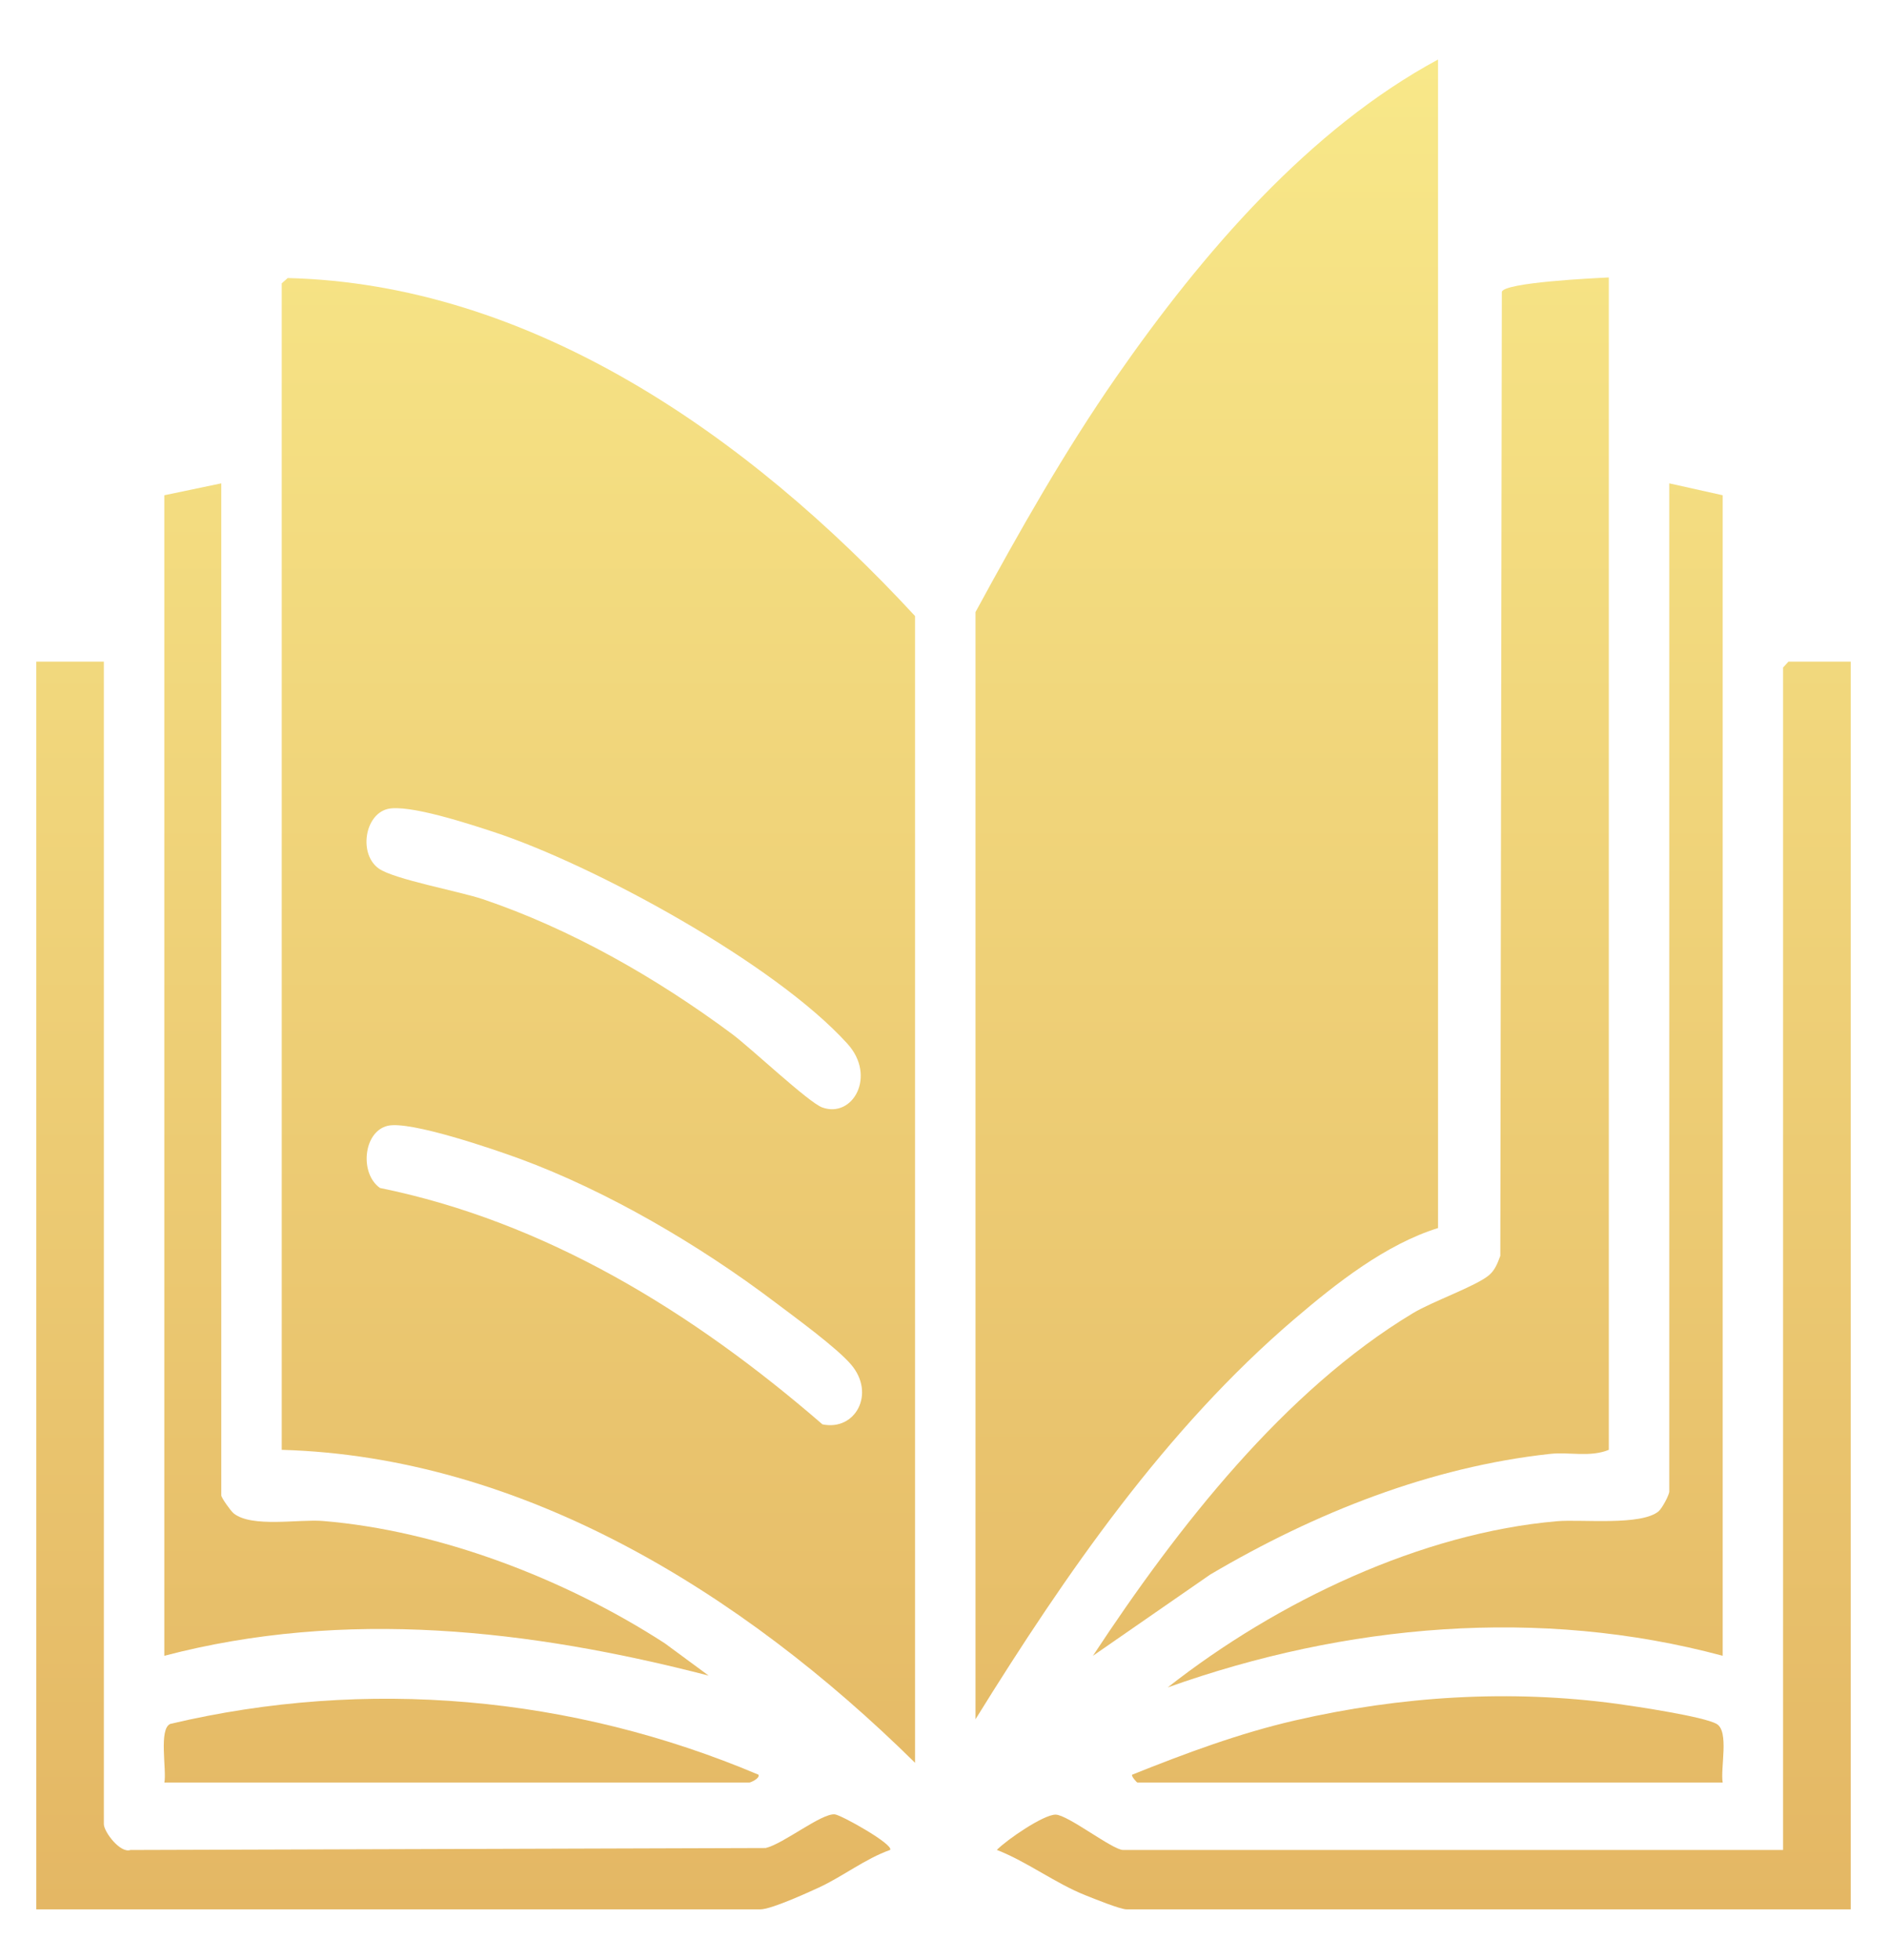 <svg width="26" height="27" viewBox="0 0 26 27" fill="none" xmlns="http://www.w3.org/2000/svg">
<path d="M12.608 24.282C10.202 21.909 7.174 20.065 3.882 19.971V3.903L3.964 3.83C7.298 3.911 10.29 5.976 12.608 8.486V24.282ZM5.339 11.144C5.022 11.224 4.941 11.767 5.219 11.964C5.43 12.113 6.324 12.276 6.653 12.386C7.86 12.794 9.04 13.466 10.084 14.241C10.341 14.431 11.142 15.188 11.33 15.255C11.752 15.406 12.079 14.822 11.677 14.378C10.668 13.263 8.169 11.908 6.799 11.459C6.478 11.354 5.627 11.072 5.338 11.144L5.339 11.144ZM5.34 15.508C5.002 15.591 4.954 16.168 5.236 16.364C7.51 16.828 9.527 18.057 11.332 19.62C11.786 19.715 12.068 19.197 11.727 18.797C11.527 18.562 10.949 18.142 10.683 17.941C9.64 17.151 8.364 16.404 7.165 15.963C6.808 15.832 5.647 15.433 5.34 15.508Z" fill="url(#paint0_linear_18548_481)"/>
<path d="M19.814 0.82V16.916C19.095 17.14 18.418 17.671 17.831 18.173C16.069 19.678 14.694 21.661 13.441 23.682V8.431C14.045 7.32 14.668 6.218 15.382 5.191C16.573 3.477 18.044 1.775 19.814 0.82Z" fill="url(#paint1_linear_18548_481)"/>
<path d="M22.167 3.821V19.971C21.907 20.077 21.626 19.998 21.358 20.027C19.713 20.206 18.123 20.835 16.675 21.689L15.059 22.808C16.23 21.029 17.702 19.151 19.469 18.088C19.738 17.926 20.339 17.716 20.518 17.564C20.599 17.494 20.634 17.401 20.672 17.299L20.693 4.021C20.721 3.89 21.962 3.832 22.166 3.822L22.167 3.821Z" fill="url(#paint2_linear_18548_481)"/>
<path d="M1.431 9.114V25.128C1.431 25.231 1.656 25.533 1.798 25.483L10.55 25.456C10.799 25.396 11.314 24.978 11.501 24.992C11.589 24.999 12.315 25.406 12.265 25.482C11.919 25.605 11.616 25.846 11.283 26C11.116 26.077 10.624 26.301 10.476 26.301H0.5V9.114H1.431Z" fill="url(#paint3_linear_18548_481)"/>
<path d="M25.5 9.114V26.301H15.524C15.434 26.301 15.076 26.154 14.961 26.109C14.538 25.941 14.159 25.648 13.735 25.482C13.877 25.338 14.377 24.996 14.544 24.996C14.711 24.996 15.33 25.483 15.475 25.483H24.568V9.195L24.642 9.114H25.5Z" fill="url(#paint4_linear_18548_481)"/>
<path d="M3.049 6.658V20.598C3.049 20.631 3.179 20.813 3.219 20.846C3.469 21.047 4.12 20.924 4.448 20.951C6.046 21.082 7.782 21.744 9.16 22.636L9.764 23.081C7.301 22.444 4.754 22.155 2.264 22.808V6.822L3.049 6.658Z" fill="url(#paint5_linear_18548_481)"/>
<path d="M23.736 6.822V22.808C21.217 22.131 18.541 22.369 16.089 23.244C17.602 22.055 19.59 21.114 21.457 20.954C21.79 20.926 22.614 21.02 22.854 20.817C22.901 20.776 23 20.593 23 20.544V6.658L23.736 6.822Z" fill="url(#paint6_linear_18548_481)"/>
<path d="M23.736 24.554H15.672C15.663 24.554 15.585 24.467 15.599 24.446C16.333 24.152 17.078 23.874 17.845 23.698C19.303 23.363 20.802 23.269 22.284 23.47C22.538 23.505 23.478 23.645 23.653 23.747C23.828 23.848 23.702 24.356 23.736 24.555L23.736 24.554Z" fill="url(#paint7_linear_18548_481)"/>
<path d="M2.265 24.554C2.298 24.378 2.184 23.814 2.347 23.746C5.049 23.108 7.878 23.357 10.451 24.446C10.472 24.5 10.337 24.554 10.328 24.554H2.265Z" fill="url(#paint8_linear_18548_481)"/>
<defs>
<linearGradient id="paint0_linear_18548_481" x1="13" y1="0.82" x2="13" y2="26.301" gradientUnits="userSpaceOnUse">
<stop stop-color="#F8E889"/>
<stop offset="1" stop-color="#E4B764"/>
</linearGradient>
<linearGradient id="paint1_linear_18548_481" x1="13" y1="0.82" x2="13" y2="26.301" gradientUnits="userSpaceOnUse">
<stop stop-color="#F8E889"/>
<stop offset="1" stop-color="#E4B764"/>
</linearGradient>
<linearGradient id="paint2_linear_18548_481" x1="13" y1="0.82" x2="13" y2="26.301" gradientUnits="userSpaceOnUse">
<stop stop-color="#F8E889"/>
<stop offset="1" stop-color="#E4B764"/>
</linearGradient>
<linearGradient id="paint3_linear_18548_481" x1="13" y1="0.82" x2="13" y2="26.301" gradientUnits="userSpaceOnUse">
<stop stop-color="#F8E889"/>
<stop offset="1" stop-color="#E4B764"/>
</linearGradient>
<linearGradient id="paint4_linear_18548_481" x1="13" y1="0.82" x2="13" y2="26.301" gradientUnits="userSpaceOnUse">
<stop stop-color="#F8E889"/>
<stop offset="1" stop-color="#E4B764"/>
</linearGradient>
<linearGradient id="paint5_linear_18548_481" x1="13" y1="0.82" x2="13" y2="26.301" gradientUnits="userSpaceOnUse">
<stop stop-color="#F8E889"/>
<stop offset="1" stop-color="#E4B764"/>
</linearGradient>
<linearGradient id="paint6_linear_18548_481" x1="13" y1="0.82" x2="13" y2="26.301" gradientUnits="userSpaceOnUse">
<stop stop-color="#F8E889"/>
<stop offset="1" stop-color="#E4B764"/>
</linearGradient>
<linearGradient id="paint7_linear_18548_481" x1="13" y1="0.82" x2="13" y2="26.301" gradientUnits="userSpaceOnUse">
<stop stop-color="#F8E889"/>
<stop offset="1" stop-color="#E4B764"/>
</linearGradient>
<linearGradient id="paint8_linear_18548_481" x1="13" y1="0.82" x2="13" y2="26.301" gradientUnits="userSpaceOnUse">
<stop stop-color="#F8E889"/>
<stop offset="1" stop-color="#E4B764"/>
</linearGradient>
</defs>
</svg>
